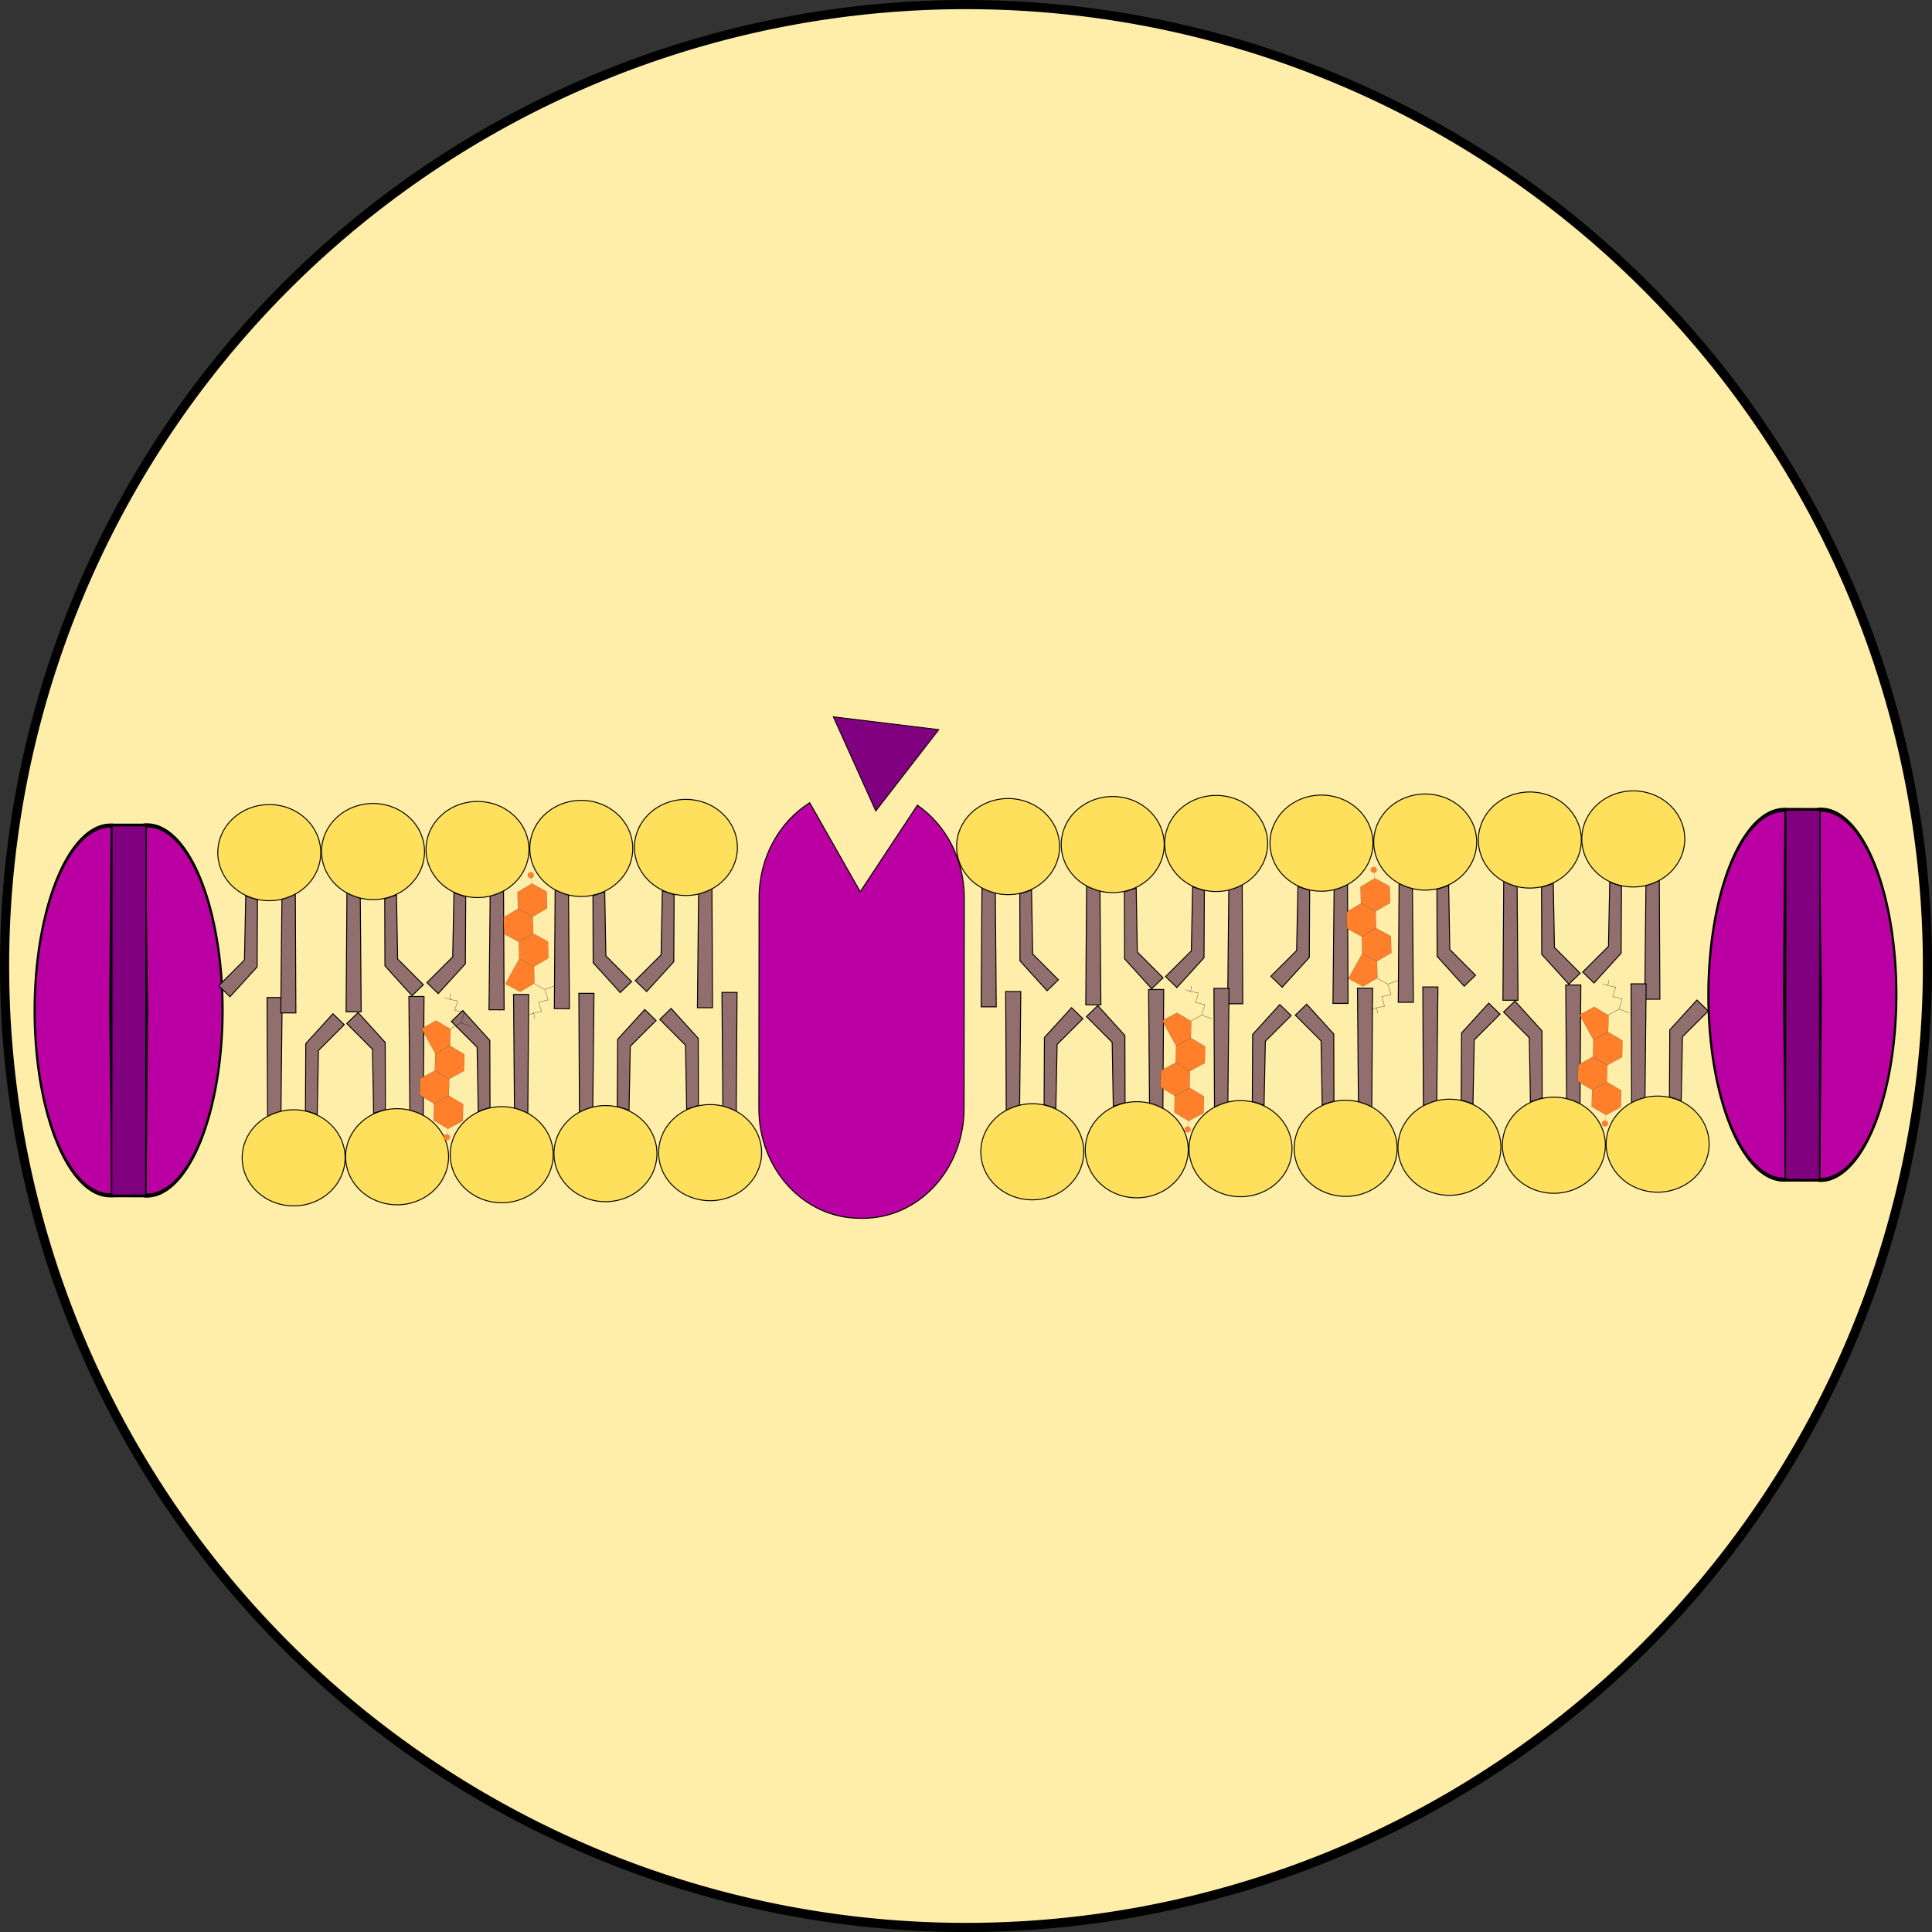<?xml version="1.0" encoding="UTF-8" standalone="no"?>
<!-- Created with Inkscape (http://www.inkscape.org/) -->

<svg
   xmlns:osb="http://www.openswatchbook.org/uri/2009/osb"
   xmlns:dc="http://purl.org/dc/elements/1.1/"
   xmlns:cc="http://creativecommons.org/ns#"
   xmlns:rdf="http://www.w3.org/1999/02/22-rdf-syntax-ns#"
   xmlns:svg="http://www.w3.org/2000/svg"
   xmlns="http://www.w3.org/2000/svg"
   xmlns:sodipodi="http://sodipodi.sourceforge.net/DTD/sodipodi-0.dtd"
   xmlns:inkscape="http://www.inkscape.org/namespaces/inkscape"
   width="210.556mm"
   height="210.556mm"
   viewBox="0 0 746.064 746.064"
   id="svg2"
   version="1.1"
   inkscape:version="0.91 r13725"
   sodipodi:docname="plasmaMembraneZoom.svg">
  <rect x="0" y="0" width="746.064" height="746.064" fill="#333333" stroke="none"/>
  <defs
     id="defs4">
    <linearGradient
       id="linearGradient5692"
       osb:paint="solid">
      <stop
         style="stop-color:#782121;stop-opacity:1;"
         offset="0"
         id="stop5694" />
    </linearGradient>
  </defs>
  <sodipodi:namedview
     id="base"
     pagecolor="#ffffff"
     bordercolor="#666666"
     borderopacity="1.0"
     inkscape:pageopacity="0.0"
     inkscape:pageshadow="2"
     inkscape:zoom="0.35"
     inkscape:cx="678.5898"
     inkscape:cy="779.95338"
     inkscape:document-units="px"
     inkscape:current-layer="layer1"
     showgrid="false"
     inkscape:window-width="1280"
     inkscape:window-height="691"
     inkscape:window-x="23"
     inkscape:window-y="0"
     inkscape:window-maximized="0"
     fit-margin-top="0"
     fit-margin-left="0"
     fit-margin-right="0"
     fit-margin-bottom="0" />
  <g
     inkscape:label="Layer 1"
     inkscape:groupmode="layer"
     id="layer1"
     transform="translate(-0.087,-307.409)">
    <circle
       style="fill:#ffdd55;fill-opacity:1;fill-rule:evenodd;stroke:#000000;stroke-opacity:1"
       id="path3344"
       cx="196.475"
       cy="200.299"
       r="0" />
    <g
       id="g3500"
       transform="matrix(1.767,0,0,1.767,-164.144,-149.167)">
      <path
         id="path3662"
         d="M 514.168,469.504 A 210.112,210.112 0 0 1 304.056,679.616 210.112,210.112 0 0 1 93.944,469.504 210.112,210.112 0 0 1 304.056,259.392 210.112,210.112 0 0 1 514.168,469.504 Z"
         style="fill:#ffeeaa;stroke:#000000;stroke-width:2;stroke-miterlimit:4;stroke-dasharray:none"
         inkscape:connector-curvature="0" />
      <g
         transform="matrix(-0.21,-2.2405712e-4,-2.2405712e-4,0.21,422.732,398.7)"
         id="g3339">
        <path
           style="fill:#916f6f;fill-rule:evenodd;stroke:#000000;stroke-width:1px;stroke-linecap:butt;stroke-linejoin:miter;stroke-opacity:1"
           d="m 167.857,252.362 -0.714,123.929 15.714,0 -1.071,-118.571 z"
           id="path5766"
           inkscape:connector-curvature="0" />
        <path
           style="fill:#916f6f;fill-rule:evenodd;stroke:#000000;stroke-width:1px;stroke-linecap:butt;stroke-linejoin:miter;stroke-opacity:1"
           d="M 207.232,258.612 207.5,328.434 235.714,359.505 247.5,348.076 220.714,321.291 219.464,254.684 Z"
           id="path5776"
           inkscape:connector-curvature="0"
           sodipodi:nodetypes="ccccccc" />
        <path
           inkscape:connector-curvature="0"
           id="path5424"
           d="m 248.571,209.505 a 53.571,50 0 0 1 -53.571,50 53.571,50 0 0 1 -53.571,-50 53.571,50 0 0 1 53.571,-50 53.571,50 0 0 1 53.571,50 z"
           style="fill:#ffdd50;fill-opacity:0.854;fill-rule:evenodd;stroke:#000000;stroke-opacity:1" />
      </g>
      <g
         transform="matrix(0.21,2.2405712e-4,-2.2405712e-4,0.21,363.508,398.374)"
         id="g3339-8">
        <path
           style="fill:#916f6f;fill-rule:evenodd;stroke:#000000;stroke-width:1px;stroke-linecap:butt;stroke-linejoin:miter;stroke-opacity:1"
           d="m 167.857,252.362 -0.714,123.929 15.714,0 -1.071,-118.571 z"
           id="path5766-3"
           inkscape:connector-curvature="0" />
        <path
           style="fill:#916f6f;fill-rule:evenodd;stroke:#000000;stroke-width:1px;stroke-linecap:butt;stroke-linejoin:miter;stroke-opacity:1"
           d="M 207.232,258.612 207.5,328.434 235.714,359.505 247.5,348.076 220.714,321.291 219.464,254.684 Z"
           id="path5776-3"
           inkscape:connector-curvature="0"
           sodipodi:nodetypes="ccccccc" />
        <path
           inkscape:connector-curvature="0"
           id="path5424-7"
           d="m 248.571,209.505 a 53.571,50 0 0 1 -53.571,50 53.571,50 0 0 1 -53.571,-50 53.571,50 0 0 1 53.571,-50 53.571,50 0 0 1 53.571,50 z"
           style="fill:#ffdd50;fill-opacity:0.854;fill-rule:evenodd;stroke:#000000;stroke-opacity:1" />
      </g>
      <g
         transform="matrix(0.21,2.2405712e-4,-2.2405712e-4,0.21,386.374,397.93)"
         id="g3339-7">
        <path
           style="fill:#916f6f;fill-rule:evenodd;stroke:#000000;stroke-width:1px;stroke-linecap:butt;stroke-linejoin:miter;stroke-opacity:1"
           d="m 167.857,252.362 -0.714,123.929 15.714,0 -1.071,-118.571 z"
           id="path5766-2"
           inkscape:connector-curvature="0" />
        <path
           style="fill:#916f6f;fill-rule:evenodd;stroke:#000000;stroke-width:1px;stroke-linecap:butt;stroke-linejoin:miter;stroke-opacity:1"
           d="M 207.232,258.612 207.5,328.434 235.714,359.505 247.5,348.076 220.714,321.291 219.464,254.684 Z"
           id="path5776-6"
           inkscape:connector-curvature="0"
           sodipodi:nodetypes="ccccccc" />
        <path
           inkscape:connector-curvature="0"
           id="path5424-5"
           d="m 248.571,209.505 a 53.571,50 0 0 1 -53.571,50 53.571,50 0 0 1 -53.571,-50 53.571,50 0 0 1 53.571,-50 53.571,50 0 0 1 53.571,50 z"
           style="fill:#ffdd50;fill-opacity:0.854;fill-rule:evenodd;stroke:#000000;stroke-opacity:1" />
      </g>
      <g
         transform="matrix(-0.21,-2.2405712e-4,-2.2405712e-4,0.21,490.879,397.779)"
         id="g3339-8-3">
        <path
           style="fill:#916f6f;fill-rule:evenodd;stroke:#000000;stroke-width:1px;stroke-linecap:butt;stroke-linejoin:miter;stroke-opacity:1"
           d="m 167.857,252.362 -0.714,123.929 15.714,0 -1.071,-118.571 z"
           id="path5766-3-7"
           inkscape:connector-curvature="0" />
        <path
           style="fill:#916f6f;fill-rule:evenodd;stroke:#000000;stroke-width:1px;stroke-linecap:butt;stroke-linejoin:miter;stroke-opacity:1"
           d="M 207.232,258.612 207.5,328.434 235.714,359.505 247.5,348.076 220.714,321.291 219.464,254.684 Z"
           id="path5776-3-8"
           inkscape:connector-curvature="0"
           sodipodi:nodetypes="ccccccc" />
        <path
           inkscape:connector-curvature="0"
           id="path5424-7-8"
           d="m 248.571,209.505 a 53.571,50 0 0 1 -53.571,50 53.571,50 0 0 1 -53.571,-50 53.571,50 0 0 1 53.571,-50 53.571,50 0 0 1 53.571,50 z"
           style="fill:#ffdd50;fill-opacity:0.854;fill-rule:evenodd;stroke:#000000;stroke-opacity:1" />
      </g>
      <g
         transform="matrix(0.21,2.2405712e-4,2.2405712e-4,-0.21,414.209,552.383)"
         id="g3339-5">
        <path
           style="fill:#916f6f;fill-rule:evenodd;stroke:#000000;stroke-width:1px;stroke-linecap:butt;stroke-linejoin:miter;stroke-opacity:1"
           d="m 167.857,252.362 -0.714,123.929 15.714,0 -1.071,-118.571 z"
           id="path5766-4"
           inkscape:connector-curvature="0" />
        <path
           style="fill:#916f6f;fill-rule:evenodd;stroke:#000000;stroke-width:1px;stroke-linecap:butt;stroke-linejoin:miter;stroke-opacity:1"
           d="M 207.232,258.612 207.5,328.434 235.714,359.505 247.5,348.076 220.714,321.291 219.464,254.684 Z"
           id="path5776-7"
           inkscape:connector-curvature="0"
           sodipodi:nodetypes="ccccccc" />
        <path
           inkscape:connector-curvature="0"
           id="path5424-0"
           d="m 248.571,209.505 a 53.571,50 0 0 1 -53.571,50 53.571,50 0 0 1 -53.571,-50 53.571,50 0 0 1 53.571,-50 53.571,50 0 0 1 53.571,50 z"
           style="fill:#ffdd50;fill-opacity:0.854;fill-rule:evenodd;stroke:#000000;stroke-opacity:1" />
      </g>
      <g
         transform="matrix(-0.21,-2.2405712e-4,2.2405712e-4,-0.21,473.434,552.709)"
         id="g3339-8-9">
        <path
           style="fill:#916f6f;fill-rule:evenodd;stroke:#000000;stroke-width:1px;stroke-linecap:butt;stroke-linejoin:miter;stroke-opacity:1"
           d="m 167.857,252.362 -0.714,123.929 15.714,0 -1.071,-118.571 z"
           id="path5766-3-4"
           inkscape:connector-curvature="0" />
        <path
           style="fill:#916f6f;fill-rule:evenodd;stroke:#000000;stroke-width:1px;stroke-linecap:butt;stroke-linejoin:miter;stroke-opacity:1"
           d="M 207.232,258.612 207.5,328.434 235.714,359.505 247.5,348.076 220.714,321.291 219.464,254.684 Z"
           id="path5776-3-6"
           inkscape:connector-curvature="0"
           sodipodi:nodetypes="ccccccc" />
        <path
           inkscape:connector-curvature="0"
           id="path5424-7-1"
           d="m 248.571,209.505 a 53.571,50 0 0 1 -53.571,50 53.571,50 0 0 1 -53.571,-50 53.571,50 0 0 1 53.571,-50 53.571,50 0 0 1 53.571,50 z"
           style="fill:#ffdd50;fill-opacity:0.854;fill-rule:evenodd;stroke:#000000;stroke-opacity:1" />
      </g>
      <g
         transform="matrix(0.21,2.2405712e-4,2.2405712e-4,-0.21,368.703,553.065)"
         id="g3339-7-1">
        <path
           style="fill:#916f6f;fill-rule:evenodd;stroke:#000000;stroke-width:1px;stroke-linecap:butt;stroke-linejoin:miter;stroke-opacity:1"
           d="m 167.857,252.362 -0.714,123.929 15.714,0 -1.071,-118.571 z"
           id="path5766-2-9"
           inkscape:connector-curvature="0" />
        <path
           style="fill:#916f6f;fill-rule:evenodd;stroke:#000000;stroke-width:1px;stroke-linecap:butt;stroke-linejoin:miter;stroke-opacity:1"
           d="M 207.232,258.612 207.5,328.434 235.714,359.505 247.5,348.076 220.714,321.291 219.464,254.684 Z"
           id="path5776-6-3"
           inkscape:connector-curvature="0"
           sodipodi:nodetypes="ccccccc" />
        <path
           inkscape:connector-curvature="0"
           id="path5424-5-9"
           d="m 248.571,209.505 a 53.571,50 0 0 1 -53.571,50 53.571,50 0 0 1 -53.571,-50 53.571,50 0 0 1 53.571,-50 53.571,50 0 0 1 53.571,50 z"
           style="fill:#ffdd50;fill-opacity:0.854;fill-rule:evenodd;stroke:#000000;stroke-opacity:1" />
      </g>
      <g
         transform="matrix(-0.21,-2.2405712e-4,2.2405712e-4,-0.21,427.927,553.391)"
         id="g3339-8-3-4">
        <path
           style="fill:#916f6f;fill-rule:evenodd;stroke:#000000;stroke-width:1px;stroke-linecap:butt;stroke-linejoin:miter;stroke-opacity:1"
           d="m 167.857,252.362 -0.714,123.929 15.714,0 -1.071,-118.571 z"
           id="path5766-3-7-5"
           inkscape:connector-curvature="0" />
        <path
           style="fill:#916f6f;fill-rule:evenodd;stroke:#000000;stroke-width:1px;stroke-linecap:butt;stroke-linejoin:miter;stroke-opacity:1"
           d="M 207.232,258.612 207.5,328.434 235.714,359.505 247.5,348.076 220.714,321.291 219.464,254.684 Z"
           id="path5776-3-8-7"
           inkscape:connector-curvature="0"
           sodipodi:nodetypes="ccccccc" />
        <path
           inkscape:connector-curvature="0"
           id="path5424-7-8-0"
           d="m 248.571,209.505 a 53.571,50 0 0 1 -53.571,50 53.571,50 0 0 1 -53.571,-50 53.571,50 0 0 1 53.571,-50 53.571,50 0 0 1 53.571,50 z"
           style="fill:#ffdd50;fill-opacity:0.854;fill-rule:evenodd;stroke:#000000;stroke-opacity:1" />
      </g>
      <g
         transform="matrix(0.323,3.4484688e-4,-6.4259199e-4,0.602,364.447,145.611)"
         inkscape:label="Layer 1"
         id="layer1-7">
        <path
           inkscape:connector-curvature="0"
           id="path5832"
           d="m -481.097,390.714 a 67.19,51.134 0 0 1 -32.593,45.575 67.19,51.134 0 0 1 -68.177,0.422 67.19,51.134 0 0 1 -33.561,-45.165 l 67.18,0.892 z"
           style="fill:#ba00a2;fill-opacity:1;fill-rule:evenodd;stroke:#000000;stroke-width:1.499;stroke-opacity:1"
           transform="matrix(0,-1,1,0,0,0)" />
        <path
           inkscape:connector-curvature="0"
           id="path5832-6"
           d="m 615.318,-369.293 a 67.101,51.135 0 0 1 -32.549,45.575 67.101,51.135 0 0 1 -68.087,0.422 67.101,51.135 0 0 1 -33.517,-45.166 l 67.091,0.892 z"
           style="fill:#ba00a2;fill-opacity:1;fill-rule:evenodd;stroke:#000000;stroke-width:1.498;stroke-opacity:1"
           transform="matrix(0,1,-1,0,0,0)" />
        <path
           inkscape:connector-curvature="0"
           id="rect5849"
           d="m 368.571,480.934 23.214,0 0,134.643 -23.214,0 z"
           style="fill:#800080;fill-opacity:1;fill-rule:evenodd;stroke:#000000;stroke-width:1;stroke-opacity:1" />
      </g>
      <g
         transform="matrix(-0.026,0.047,-0.048,-0.026,431.656,465.94)"
         inkscape:label="Layer 1"
         id="layer1-2-4">
        <g
           id="g3376-20"
           transform="matrix(0.652,0,0,0.652,54.971,290.894)">
          <path
             inkscape:connector-curvature="0"
             id="path3336-8"
             d="m 222.8,706.515 -89.405,51.532 -89.331,-51.661 0.074,-103.193 89.405,-51.532 89.331,51.661 z"
             style="fill:#ff7f2a;fill-rule:evenodd;stroke:#000000;stroke-width:0.753px;stroke-linecap:butt;stroke-linejoin:miter;stroke-opacity:1" />
          <path
             inkscape:connector-curvature="0"
             id="path3336-0-9"
             d="m 402.538,706.515 -89.405,51.532 -89.331,-51.661 0.074,-103.193 89.405,-51.532 89.331,51.661 z"
             style="fill:#ff7f2a;fill-rule:evenodd;stroke:#000000;stroke-width:0.753px;stroke-linecap:butt;stroke-linejoin:miter;stroke-opacity:1" />
          <path
             inkscape:connector-curvature="0"
             id="path3336-09-41"
             d="m 492.945,551.532 -89.405,51.532 -89.331,-51.661 0.074,-103.193 89.405,-51.532 89.331,51.661 z"
             style="fill:#ff7f2a;fill-rule:evenodd;stroke:#000000;stroke-width:0.753px;stroke-linecap:butt;stroke-linejoin:miter;stroke-opacity:1" />
          <path
             inkscape:connector-curvature="0"
             id="path3336-2-5"
             d="m 583.427,396.677 -89.405,51.532 -0.075,102.245 178.737,0 0,1.077 0.075,-103.194 -89.332,-51.66 z"
             style="fill:#ff7f2a;fill-rule:evenodd;stroke:#000000;stroke-width:0.753px;stroke-linecap:butt;stroke-linejoin:miter;stroke-opacity:1" />
          <path
             inkscape:connector-curvature="0"
             id="path3372-4"
             d="M 9.917,729.627 44.368,706.526"
             style="fill:none;fill-rule:evenodd;stroke:#000000;stroke-width:0.706px;stroke-linecap:butt;stroke-linejoin:miter;stroke-opacity:1" />
          <path
             inkscape:connector-curvature="0"
             id="path3374-8"
             d="M 20,737.362 A 19.286,19.286 0 0 1 0.714,756.648 19.286,19.286 0 0 1 -18.571,737.362 19.286,19.286 0 0 1 0.714,718.077 19.286,19.286 0 0 1 20,737.362 Z"
             style="fill:#ff7f2a" />
        </g>
        <path
           style="fill:none;fill-rule:evenodd;stroke:#000000;stroke-width:1px;stroke-linecap:butt;stroke-linejoin:miter;stroke-opacity:1"
           d="m 437.143,549.505 0,-48.571 31.429,-31.429 25.714,28.571 28.571,-28.571 18.571,22.857 L 560,509.505"
           id="path3384-1"
           inkscape:connector-curvature="0" />
        <path
           style="fill:none;fill-rule:evenodd;stroke:#000000;stroke-width:1px;stroke-linecap:butt;stroke-linejoin:miter;stroke-opacity:1"
           d="m 542.857,493.791 18.571,-12.857"
           id="path3386-7"
           inkscape:connector-curvature="0" />
        <path
           style="fill:none;fill-rule:evenodd;stroke:#000000;stroke-width:1px;stroke-linecap:butt;stroke-linejoin:miter;stroke-opacity:1"
           d="M 435.714,499.505 404.286,472.362"
           id="path3388-1"
           inkscape:connector-curvature="0" />
      </g>
      <g
         transform="matrix(-0.026,-0.047,-0.048,0.026,482.174,486.47)"
         inkscape:label="Layer 1"
         id="layer1-2-5">
        <g
           id="g3376-4"
           transform="matrix(0.652,0,0,0.652,54.971,290.894)">
          <path
             inkscape:connector-curvature="0"
             id="path3336-88"
             d="m 222.8,706.515 -89.405,51.532 -89.331,-51.661 0.074,-103.193 89.405,-51.532 89.331,51.661 z"
             style="fill:#ff7f2a;fill-rule:evenodd;stroke:#000000;stroke-width:0.753px;stroke-linecap:butt;stroke-linejoin:miter;stroke-opacity:1" />
          <path
             inkscape:connector-curvature="0"
             id="path3336-0-5"
             d="m 402.538,706.515 -89.405,51.532 -89.331,-51.661 0.074,-103.193 89.405,-51.532 89.331,51.661 z"
             style="fill:#ff7f2a;fill-rule:evenodd;stroke:#000000;stroke-width:0.753px;stroke-linecap:butt;stroke-linejoin:miter;stroke-opacity:1" />
          <path
             inkscape:connector-curvature="0"
             id="path3336-09-7"
             d="m 492.945,551.532 -89.405,51.532 -89.331,-51.661 0.074,-103.193 89.405,-51.532 89.331,51.661 z"
             style="fill:#ff7f2a;fill-rule:evenodd;stroke:#000000;stroke-width:0.753px;stroke-linecap:butt;stroke-linejoin:miter;stroke-opacity:1" />
          <path
             inkscape:connector-curvature="0"
             id="path3336-2-9"
             d="m 583.427,396.677 -89.405,51.532 -0.075,102.245 178.737,0 0,1.077 0.075,-103.194 -89.332,-51.66 z"
             style="fill:#ff7f2a;fill-rule:evenodd;stroke:#000000;stroke-width:0.753px;stroke-linecap:butt;stroke-linejoin:miter;stroke-opacity:1" />
          <path
             inkscape:connector-curvature="0"
             id="path3372-58"
             d="M 9.917,729.627 44.368,706.526"
             style="fill:none;fill-rule:evenodd;stroke:#000000;stroke-width:0.706px;stroke-linecap:butt;stroke-linejoin:miter;stroke-opacity:1" />
          <path
             inkscape:connector-curvature="0"
             id="path3374-7"
             d="M 20,737.362 A 19.286,19.286 0 0 1 0.714,756.648 19.286,19.286 0 0 1 -18.571,737.362 19.286,19.286 0 0 1 0.714,718.077 19.286,19.286 0 0 1 20,737.362 Z"
             style="fill:#ff7f2a" />
        </g>
        <path
           style="fill:none;fill-rule:evenodd;stroke:#000000;stroke-width:1px;stroke-linecap:butt;stroke-linejoin:miter;stroke-opacity:1"
           d="m 437.143,549.505 0,-48.571 31.429,-31.429 25.714,28.571 28.571,-28.571 18.571,22.857 L 560,509.505"
           id="path3384-0"
           inkscape:connector-curvature="0" />
        <path
           style="fill:none;fill-rule:evenodd;stroke:#000000;stroke-width:1px;stroke-linecap:butt;stroke-linejoin:miter;stroke-opacity:1"
           d="m 542.857,493.791 18.571,-12.857"
           id="path3386-46"
           inkscape:connector-curvature="0" />
        <path
           style="fill:none;fill-rule:evenodd;stroke:#000000;stroke-width:1px;stroke-linecap:butt;stroke-linejoin:miter;stroke-opacity:1"
           d="M 435.714,499.505 404.286,472.362"
           id="path3388-0"
           inkscape:connector-curvature="0" />
      </g>
      <g
         transform="matrix(0.323,3.4484688e-4,-6.4259199e-4,0.602,-1.339,149.039)"
         inkscape:label="Layer 1"
         id="layer1-7-8">
        <path
           inkscape:connector-curvature="0"
           id="path5832-0"
           d="m -481.097,390.714 a 67.19,51.134 0 0 1 -32.593,45.575 67.19,51.134 0 0 1 -68.177,0.422 67.19,51.134 0 0 1 -33.561,-45.165 l 67.18,0.892 z"
           style="fill:#ba00a2;fill-opacity:1;fill-rule:evenodd;stroke:#000000;stroke-width:1.499;stroke-opacity:1"
           transform="matrix(0,-1,1,0,0,0)" />
        <path
           inkscape:connector-curvature="0"
           id="path5832-6-6"
           d="m 615.318,-369.293 a 67.101,51.135 0 0 1 -32.549,45.575 67.101,51.135 0 0 1 -68.087,0.422 67.101,51.135 0 0 1 -33.517,-45.166 l 67.091,0.892 z"
           style="fill:#ba00a2;fill-opacity:1;fill-rule:evenodd;stroke:#000000;stroke-width:1.498;stroke-opacity:1"
           transform="matrix(0,1,-1,0,0,0)" />
        <path
           inkscape:connector-curvature="0"
           id="rect5849-8"
           d="m 368.571,480.934 23.214,0 0,134.643 -23.214,0 z"
           style="fill:#800080;fill-opacity:1;fill-rule:evenodd;stroke:#000000;stroke-width:1;stroke-opacity:1" />
      </g>
      <g
         transform="matrix(0.21,2.2405712e-4,2.2405712e-4,-0.21,184.266,554.457)"
         id="g3339-9-1">
        <path
           style="fill:#916f6f;fill-rule:evenodd;stroke:#000000;stroke-width:1px;stroke-linecap:butt;stroke-linejoin:miter;stroke-opacity:1"
           d="m 167.857,252.362 -0.714,123.929 15.714,0 -1.071,-118.571 z"
           id="path5766-33-8"
           inkscape:connector-curvature="0" />
        <path
           style="fill:#916f6f;fill-rule:evenodd;stroke:#000000;stroke-width:1px;stroke-linecap:butt;stroke-linejoin:miter;stroke-opacity:1"
           d="M 207.232,258.612 207.5,328.434 235.714,359.505 247.5,348.076 220.714,321.291 219.464,254.684 Z"
           id="path5776-0-3"
           inkscape:connector-curvature="0"
           sodipodi:nodetypes="ccccccc" />
        <path
           inkscape:connector-curvature="0"
           id="path5424-6-7"
           d="m 248.571,209.505 a 53.571,50 0 0 1 -53.571,50 53.571,50 0 0 1 -53.571,-50 53.571,50 0 0 1 53.571,-50 53.571,50 0 0 1 53.571,50 z"
           style="fill:#ffdd50;fill-opacity:0.854;fill-rule:evenodd;stroke:#000000;stroke-opacity:1" />
      </g>
      <g
         transform="matrix(-0.21,-2.2405712e-4,2.2405712e-4,-0.21,243.491,554.782)"
         id="g3339-8-8-3">
        <path
           style="fill:#916f6f;fill-rule:evenodd;stroke:#000000;stroke-width:1px;stroke-linecap:butt;stroke-linejoin:miter;stroke-opacity:1"
           d="m 167.857,252.362 -0.714,123.929 15.714,0 -1.071,-118.571 z"
           id="path5766-3-0-7"
           inkscape:connector-curvature="0" />
        <path
           style="fill:#916f6f;fill-rule:evenodd;stroke:#000000;stroke-width:1px;stroke-linecap:butt;stroke-linejoin:miter;stroke-opacity:1"
           d="M 207.232,258.612 207.5,328.434 235.714,359.505 247.5,348.076 220.714,321.291 219.464,254.684 Z"
           id="path5776-3-2-4"
           inkscape:connector-curvature="0"
           sodipodi:nodetypes="ccccccc" />
        <path
           inkscape:connector-curvature="0"
           id="path5424-7-81-6"
           d="m 248.571,209.505 a 53.571,50 0 0 1 -53.571,50 53.571,50 0 0 1 -53.571,-50 53.571,50 0 0 1 53.571,-50 53.571,50 0 0 1 53.571,50 z"
           style="fill:#ffdd50;fill-opacity:0.854;fill-rule:evenodd;stroke:#000000;stroke-opacity:1" />
      </g>
      <g
         transform="matrix(-0.21,-2.2405712e-4,2.2405712e-4,-0.21,220.625,555.226)"
         id="g3339-7-4-2">
        <path
           style="fill:#916f6f;fill-rule:evenodd;stroke:#000000;stroke-width:1px;stroke-linecap:butt;stroke-linejoin:miter;stroke-opacity:1"
           d="m 167.857,252.362 -0.714,123.929 15.714,0 -1.071,-118.571 z"
           id="path5766-2-2-1"
           inkscape:connector-curvature="0" />
        <path
           style="fill:#916f6f;fill-rule:evenodd;stroke:#000000;stroke-width:1px;stroke-linecap:butt;stroke-linejoin:miter;stroke-opacity:1"
           d="M 207.232,258.612 207.5,328.434 235.714,359.505 247.5,348.076 220.714,321.291 219.464,254.684 Z"
           id="path5776-6-5-9"
           inkscape:connector-curvature="0"
           sodipodi:nodetypes="ccccccc" />
        <path
           inkscape:connector-curvature="0"
           id="path5424-5-5-9"
           d="m 248.571,209.505 a 53.571,50 0 0 1 -53.571,50 53.571,50 0 0 1 -53.571,-50 53.571,50 0 0 1 53.571,-50 53.571,50 0 0 1 53.571,50 z"
           style="fill:#ffdd50;fill-opacity:0.854;fill-rule:evenodd;stroke:#000000;stroke-opacity:1" />
      </g>
      <g
         transform="matrix(0.21,2.2405712e-4,2.2405712e-4,-0.21,116.119,555.377)"
         id="g3339-8-3-7-9">
        <path
           style="fill:#916f6f;fill-rule:evenodd;stroke:#000000;stroke-width:1px;stroke-linecap:butt;stroke-linejoin:miter;stroke-opacity:1"
           d="m 167.857,252.362 -0.714,123.929 15.714,0 -1.071,-118.571 z"
           id="path5766-3-7-1-0"
           inkscape:connector-curvature="0" />
        <path
           style="fill:#916f6f;fill-rule:evenodd;stroke:#000000;stroke-width:1px;stroke-linecap:butt;stroke-linejoin:miter;stroke-opacity:1"
           d="M 207.232,258.612 207.5,328.434 235.714,359.505 247.5,348.076 220.714,321.291 219.464,254.684 Z"
           id="path5776-3-8-2-4"
           inkscape:connector-curvature="0"
           sodipodi:nodetypes="ccccccc" />
        <path
           inkscape:connector-curvature="0"
           id="path5424-7-8-8-4"
           d="m 248.571,209.505 a 53.571,50 0 0 1 -53.571,50 53.571,50 0 0 1 -53.571,-50 53.571,50 0 0 1 53.571,-50 53.571,50 0 0 1 53.571,50 z"
           style="fill:#ffdd50;fill-opacity:0.854;fill-rule:evenodd;stroke:#000000;stroke-opacity:1" />
      </g>
      <g
         transform="matrix(-0.21,-2.2405712e-4,-2.2405712e-4,0.21,192.789,400.773)"
         id="g3339-5-0-8">
        <path
           style="fill:#916f6f;fill-rule:evenodd;stroke:#000000;stroke-width:1px;stroke-linecap:butt;stroke-linejoin:miter;stroke-opacity:1"
           d="m 167.857,252.362 -0.714,123.929 15.714,0 -1.071,-118.571 z"
           id="path5766-4-4-7"
           inkscape:connector-curvature="0" />
        <path
           style="fill:#916f6f;fill-rule:evenodd;stroke:#000000;stroke-width:1px;stroke-linecap:butt;stroke-linejoin:miter;stroke-opacity:1"
           d="M 207.232,258.612 207.5,328.434 235.714,359.505 247.5,348.076 220.714,321.291 219.464,254.684 Z"
           id="path5776-7-7-6"
           inkscape:connector-curvature="0"
           sodipodi:nodetypes="ccccccc" />
        <path
           inkscape:connector-curvature="0"
           id="path5424-0-8-5"
           d="m 248.571,209.505 a 53.571,50 0 0 1 -53.571,50 53.571,50 0 0 1 -53.571,-50 53.571,50 0 0 1 53.571,-50 53.571,50 0 0 1 53.571,50 z"
           style="fill:#ffdd50;fill-opacity:0.854;fill-rule:evenodd;stroke:#000000;stroke-opacity:1" />
      </g>
      <g
         transform="matrix(0.21,2.2405712e-4,-2.2405712e-4,0.21,133.565,400.448)"
         id="g3339-8-9-2-3">
        <path
           style="fill:#916f6f;fill-rule:evenodd;stroke:#000000;stroke-width:1px;stroke-linecap:butt;stroke-linejoin:miter;stroke-opacity:1"
           d="m 167.857,252.362 -0.714,123.929 15.714,0 -1.071,-118.571 z"
           id="path5766-3-4-1-2"
           inkscape:connector-curvature="0" />
        <path
           style="fill:#916f6f;fill-rule:evenodd;stroke:#000000;stroke-width:1px;stroke-linecap:butt;stroke-linejoin:miter;stroke-opacity:1"
           d="M 207.232,258.612 207.5,328.434 235.714,359.505 247.5,348.076 220.714,321.291 219.464,254.684 Z"
           id="path5776-3-6-6-0"
           inkscape:connector-curvature="0"
           sodipodi:nodetypes="ccccccc" />
        <path
           inkscape:connector-curvature="0"
           id="path5424-7-1-4-4"
           d="m 248.571,209.505 a 53.571,50 0 0 1 -53.571,50 53.571,50 0 0 1 -53.571,-50 53.571,50 0 0 1 53.571,-50 53.571,50 0 0 1 53.571,50 z"
           style="fill:#ffdd50;fill-opacity:0.854;fill-rule:evenodd;stroke:#000000;stroke-opacity:1" />
      </g>
      <g
         transform="matrix(-0.21,-2.2405712e-4,-2.2405712e-4,0.21,238.296,400.091)"
         id="g3339-7-1-1-1">
        <path
           style="fill:#916f6f;fill-rule:evenodd;stroke:#000000;stroke-width:1px;stroke-linecap:butt;stroke-linejoin:miter;stroke-opacity:1"
           d="m 167.857,252.362 -0.714,123.929 15.714,0 -1.071,-118.571 z"
           id="path5766-2-9-7-3"
           inkscape:connector-curvature="0" />
        <path
           style="fill:#916f6f;fill-rule:evenodd;stroke:#000000;stroke-width:1px;stroke-linecap:butt;stroke-linejoin:miter;stroke-opacity:1"
           d="M 207.232,258.612 207.5,328.434 235.714,359.505 247.5,348.076 220.714,321.291 219.464,254.684 Z"
           id="path5776-6-3-6-8"
           inkscape:connector-curvature="0"
           sodipodi:nodetypes="ccccccc" />
        <path
           inkscape:connector-curvature="0"
           id="path5424-5-9-6-7"
           d="m 248.571,209.505 a 53.571,50 0 0 1 -53.571,50 53.571,50 0 0 1 -53.571,-50 53.571,50 0 0 1 53.571,-50 53.571,50 0 0 1 53.571,50 z"
           style="fill:#ffdd50;fill-opacity:0.854;fill-rule:evenodd;stroke:#000000;stroke-opacity:1" />
      </g>
      <g
         transform="matrix(0.21,2.2405712e-4,-2.2405712e-4,0.21,179.071,399.765)"
         id="g3339-8-3-4-6-8">
        <path
           style="fill:#916f6f;fill-rule:evenodd;stroke:#000000;stroke-width:1px;stroke-linecap:butt;stroke-linejoin:miter;stroke-opacity:1"
           d="m 167.857,252.362 -0.714,123.929 15.714,0 -1.071,-118.571 z"
           id="path5766-3-7-5-5-9"
           inkscape:connector-curvature="0" />
        <path
           style="fill:#916f6f;fill-rule:evenodd;stroke:#000000;stroke-width:1px;stroke-linecap:butt;stroke-linejoin:miter;stroke-opacity:1"
           d="M 207.232,258.612 207.5,328.434 235.714,359.505 247.5,348.076 220.714,321.291 219.464,254.684 Z"
           id="path5776-3-8-7-2-0"
           inkscape:connector-curvature="0"
           sodipodi:nodetypes="ccccccc" />
        <path
           inkscape:connector-curvature="0"
           id="path5424-7-8-0-5-9"
           d="m 248.571,209.505 a 53.571,50 0 0 1 -53.571,50 53.571,50 0 0 1 -53.571,-50 53.571,50 0 0 1 53.571,-50 53.571,50 0 0 1 53.571,50 z"
           style="fill:#ffdd50;fill-opacity:0.854;fill-rule:evenodd;stroke:#000000;stroke-opacity:1" />
      </g>
      <g
         transform="matrix(0.221,2.3541945e-4,-2.558469e-4,0.24,244.989,413.242)"
         inkscape:label="Layer 1"
         id="layer1-9-1">
        <path
           inkscape:connector-curvature="0"
           style="fill:#ba00a2;fill-opacity:1;fill-rule:evenodd;stroke:#000000;stroke-width:1px;stroke-linecap:butt;stroke-linejoin:miter;stroke-opacity:1"
           d="M 112.811,85.689 C 82.904,102.938 62.857,135.221 62.857,172.361 l 0,191.602 c 0,55.4 44.6,100 100,100 l 2.904,0 c 55.4,0 100,-44.6 100,-100 l 0,-191.602 c 0,-35.672 -18.495,-66.862 -46.455,-84.555 L 162.857,166.648 112.811,85.689 Z"
           id="rect3334-4" />
      </g>
      <g
         transform="matrix(-0.21,-2.2405712e-4,-2.2405712e-4,0.21,283.841,399.639)"
         id="g3339-1-1">
        <path
           style="fill:#916f6f;fill-rule:evenodd;stroke:#000000;stroke-width:1px;stroke-linecap:butt;stroke-linejoin:miter;stroke-opacity:1"
           d="m 167.857,252.362 -0.714,123.929 15.714,0 -1.071,-118.571 z"
           id="path5766-5-6"
           inkscape:connector-curvature="0" />
        <path
           style="fill:#916f6f;fill-rule:evenodd;stroke:#000000;stroke-width:1px;stroke-linecap:butt;stroke-linejoin:miter;stroke-opacity:1"
           d="M 207.232,258.612 207.5,328.434 235.714,359.505 247.5,348.076 220.714,321.291 219.464,254.684 Z"
           id="path5776-05-2"
           inkscape:connector-curvature="0"
           sodipodi:nodetypes="ccccccc" />
        <path
           inkscape:connector-curvature="0"
           id="path5424-63-7"
           d="m 248.571,209.505 a 53.571,50 0 0 1 -53.571,50 53.571,50 0 0 1 -53.571,-50 53.571,50 0 0 1 53.571,-50 53.571,50 0 0 1 53.571,50 z"
           style="fill:#ffdd50;fill-opacity:0.854;fill-rule:evenodd;stroke:#000000;stroke-opacity:1" />
      </g>
      <g
         transform="matrix(0.21,2.2405712e-4,-2.2405712e-4,0.21,272.349,399.364)"
         id="g3339-8-1-2">
        <path
           style="fill:#916f6f;fill-rule:evenodd;stroke:#000000;stroke-width:1px;stroke-linecap:butt;stroke-linejoin:miter;stroke-opacity:1"
           d="m 167.857,252.362 -0.714,123.929 15.714,0 -1.071,-118.571 z"
           id="path5766-3-6-5"
           inkscape:connector-curvature="0" />
        <path
           style="fill:#916f6f;fill-rule:evenodd;stroke:#000000;stroke-width:1px;stroke-linecap:butt;stroke-linejoin:miter;stroke-opacity:1"
           d="M 207.232,258.612 207.5,328.434 235.714,359.505 247.5,348.076 220.714,321.291 219.464,254.684 Z"
           id="path5776-3-63-7"
           inkscape:connector-curvature="0"
           sodipodi:nodetypes="ccccccc" />
        <path
           inkscape:connector-curvature="0"
           id="path5424-7-11-2"
           d="m 248.571,209.505 a 53.571,50 0 0 1 -53.571,50 53.571,50 0 0 1 -53.571,-50 53.571,50 0 0 1 53.571,-50 53.571,50 0 0 1 53.571,50 z"
           style="fill:#ffdd50;fill-opacity:0.854;fill-rule:evenodd;stroke:#000000;stroke-opacity:1" />
      </g>
      <g
         transform="matrix(0.21,2.2405712e-4,-2.2405712e-4,0.21,295.215,398.92)"
         id="g3339-7-9-7">
        <path
           style="fill:#916f6f;fill-rule:evenodd;stroke:#000000;stroke-width:1px;stroke-linecap:butt;stroke-linejoin:miter;stroke-opacity:1"
           d="m 167.857,252.362 -0.714,123.929 15.714,0 -1.071,-118.571 z"
           id="path5766-2-0-8"
           inkscape:connector-curvature="0" />
        <path
           style="fill:#916f6f;fill-rule:evenodd;stroke:#000000;stroke-width:1px;stroke-linecap:butt;stroke-linejoin:miter;stroke-opacity:1"
           d="M 207.232,258.612 207.5,328.434 235.714,359.505 247.5,348.076 220.714,321.291 219.464,254.684 Z"
           id="path5776-6-53-7"
           inkscape:connector-curvature="0"
           sodipodi:nodetypes="ccccccc" />
        <path
           inkscape:connector-curvature="0"
           id="path5424-5-90-1"
           d="m 248.571,209.505 a 53.571,50 0 0 1 -53.571,50 53.571,50 0 0 1 -53.571,-50 53.571,50 0 0 1 53.571,-50 53.571,50 0 0 1 53.571,50 z"
           style="fill:#ffdd50;fill-opacity:0.854;fill-rule:evenodd;stroke:#000000;stroke-opacity:1" />
      </g>
      <g
         transform="matrix(-0.21,-2.2405712e-4,-2.2405712e-4,0.21,399.721,398.769)"
         id="g3339-8-3-6-8">
        <path
           style="fill:#916f6f;fill-rule:evenodd;stroke:#000000;stroke-width:1px;stroke-linecap:butt;stroke-linejoin:miter;stroke-opacity:1"
           d="m 167.857,252.362 -0.714,123.929 15.714,0 -1.071,-118.571 z"
           id="path5766-3-7-7-4"
           inkscape:connector-curvature="0" />
        <path
           style="fill:#916f6f;fill-rule:evenodd;stroke:#000000;stroke-width:1px;stroke-linecap:butt;stroke-linejoin:miter;stroke-opacity:1"
           d="M 207.232,258.612 207.5,328.434 235.714,359.505 247.5,348.076 220.714,321.291 219.464,254.684 Z"
           id="path5776-3-8-6-4"
           inkscape:connector-curvature="0"
           sodipodi:nodetypes="ccccccc" />
        <path
           inkscape:connector-curvature="0"
           id="path5424-7-8-9-0"
           d="m 248.571,209.505 a 53.571,50 0 0 1 -53.571,50 53.571,50 0 0 1 -53.571,-50 53.571,50 0 0 1 53.571,-50 53.571,50 0 0 1 53.571,50 z"
           style="fill:#ffdd50;fill-opacity:0.854;fill-rule:evenodd;stroke:#000000;stroke-opacity:1" />
      </g>
      <g
         transform="matrix(0.21,2.2405712e-4,2.2405712e-4,-0.21,323.051,553.373)"
         id="g3339-5-1-3">
        <path
           style="fill:#916f6f;fill-rule:evenodd;stroke:#000000;stroke-width:1px;stroke-linecap:butt;stroke-linejoin:miter;stroke-opacity:1"
           d="m 167.857,252.362 -0.714,123.929 15.714,0 -1.071,-118.571 z"
           id="path5766-4-44-8"
           inkscape:connector-curvature="0" />
        <path
           style="fill:#916f6f;fill-rule:evenodd;stroke:#000000;stroke-width:1px;stroke-linecap:butt;stroke-linejoin:miter;stroke-opacity:1"
           d="M 207.232,258.612 207.5,328.434 235.714,359.505 247.5,348.076 220.714,321.291 219.464,254.684 Z"
           id="path5776-7-0-6"
           inkscape:connector-curvature="0"
           sodipodi:nodetypes="ccccccc" />
        <path
           inkscape:connector-curvature="0"
           id="path5424-0-2-9"
           d="m 248.571,209.505 a 53.571,50 0 0 1 -53.571,50 53.571,50 0 0 1 -53.571,-50 53.571,50 0 0 1 53.571,-50 53.571,50 0 0 1 53.571,50 z"
           style="fill:#ffdd50;fill-opacity:0.854;fill-rule:evenodd;stroke:#000000;stroke-opacity:1" />
      </g>
      <g
         transform="matrix(-0.21,-2.2405712e-4,2.2405712e-4,-0.21,382.275,553.699)"
         id="g3339-8-9-5-4">
        <path
           style="fill:#916f6f;fill-rule:evenodd;stroke:#000000;stroke-width:1px;stroke-linecap:butt;stroke-linejoin:miter;stroke-opacity:1"
           d="m 167.857,252.362 -0.714,123.929 15.714,0 -1.071,-118.571 z"
           id="path5766-3-4-4-1"
           inkscape:connector-curvature="0" />
        <path
           style="fill:#916f6f;fill-rule:evenodd;stroke:#000000;stroke-width:1px;stroke-linecap:butt;stroke-linejoin:miter;stroke-opacity:1"
           d="M 207.232,258.612 207.5,328.434 235.714,359.505 247.5,348.076 220.714,321.291 219.464,254.684 Z"
           id="path5776-3-6-0-0"
           inkscape:connector-curvature="0"
           sodipodi:nodetypes="ccccccc" />
        <path
           inkscape:connector-curvature="0"
           id="path5424-7-1-6-7"
           d="m 248.571,209.505 a 53.571,50 0 0 1 -53.571,50 53.571,50 0 0 1 -53.571,-50 53.571,50 0 0 1 53.571,-50 53.571,50 0 0 1 53.571,50 z"
           style="fill:#ffdd50;fill-opacity:0.854;fill-rule:evenodd;stroke:#000000;stroke-opacity:1" />
      </g>
      <g
         transform="matrix(0.21,2.2405712e-4,2.2405712e-4,-0.21,277.544,554.055)"
         id="g3339-7-1-4-7">
        <path
           style="fill:#916f6f;fill-rule:evenodd;stroke:#000000;stroke-width:1px;stroke-linecap:butt;stroke-linejoin:miter;stroke-opacity:1"
           d="m 167.857,252.362 -0.714,123.929 15.714,0 -1.071,-118.571 z"
           id="path5766-2-9-4-1"
           inkscape:connector-curvature="0" />
        <path
           style="fill:#916f6f;fill-rule:evenodd;stroke:#000000;stroke-width:1px;stroke-linecap:butt;stroke-linejoin:miter;stroke-opacity:1"
           d="M 207.232,258.612 207.5,328.434 235.714,359.505 247.5,348.076 220.714,321.291 219.464,254.684 Z"
           id="path5776-6-3-8-1"
           inkscape:connector-curvature="0"
           sodipodi:nodetypes="ccccccc" />
        <path
           inkscape:connector-curvature="0"
           id="path5424-5-9-4-4"
           d="m 248.571,209.505 a 53.571,50 0 0 1 -53.571,50 53.571,50 0 0 1 -53.571,-50 53.571,50 0 0 1 53.571,-50 53.571,50 0 0 1 53.571,50 z"
           style="fill:#ffdd50;fill-opacity:0.854;fill-rule:evenodd;stroke:#000000;stroke-opacity:1" />
      </g>
      <g
         transform="matrix(-0.21,-2.2405712e-4,2.2405712e-4,-0.21,289.036,554.33)"
         id="g3339-8-3-4-4-9">
        <path
           style="fill:#916f6f;fill-rule:evenodd;stroke:#000000;stroke-width:1px;stroke-linecap:butt;stroke-linejoin:miter;stroke-opacity:1"
           d="m 167.857,252.362 -0.714,123.929 15.714,0 -1.071,-118.571 z"
           id="path5766-3-7-5-9-0"
           inkscape:connector-curvature="0" />
        <path
           style="fill:#916f6f;fill-rule:evenodd;stroke:#000000;stroke-width:1px;stroke-linecap:butt;stroke-linejoin:miter;stroke-opacity:1"
           d="M 207.232,258.612 207.5,328.434 235.714,359.505 247.5,348.076 220.714,321.291 219.464,254.684 Z"
           id="path5776-3-8-7-6-2"
           inkscape:connector-curvature="0"
           sodipodi:nodetypes="ccccccc" />
        <path
           inkscape:connector-curvature="0"
           id="path5424-7-8-0-6-7"
           d="m 248.571,209.505 a 53.571,50 0 0 1 -53.571,50 53.571,50 0 0 1 -53.571,-50 53.571,50 0 0 1 53.571,-50 53.571,50 0 0 1 53.571,50 z"
           style="fill:#ffdd50;fill-opacity:0.854;fill-rule:evenodd;stroke:#000000;stroke-opacity:1" />
      </g>
      <g
         transform="matrix(-0.026,0.047,-0.048,-0.026,247.429,467.106)"
         inkscape:label="Layer 1"
         id="layer1-2-8">
        <g
           id="g3376-42"
           transform="matrix(0.652,0,0,0.652,54.971,290.894)">
          <path
             inkscape:connector-curvature="0"
             id="path3336-7"
             d="m 222.8,706.515 -89.405,51.532 -89.331,-51.661 0.074,-103.193 89.405,-51.532 89.331,51.661 z"
             style="fill:#ff7f2a;fill-rule:evenodd;stroke:#000000;stroke-width:0.753px;stroke-linecap:butt;stroke-linejoin:miter;stroke-opacity:1" />
          <path
             inkscape:connector-curvature="0"
             id="path3336-0-36"
             d="m 402.538,706.515 -89.405,51.532 -89.331,-51.661 0.074,-103.193 89.405,-51.532 89.331,51.661 z"
             style="fill:#ff7f2a;fill-rule:evenodd;stroke:#000000;stroke-width:0.753px;stroke-linecap:butt;stroke-linejoin:miter;stroke-opacity:1" />
          <path
             inkscape:connector-curvature="0"
             id="path3336-09-2"
             d="m 492.945,551.532 -89.405,51.532 -89.331,-51.661 0.074,-103.193 89.405,-51.532 89.331,51.661 z"
             style="fill:#ff7f2a;fill-rule:evenodd;stroke:#000000;stroke-width:0.753px;stroke-linecap:butt;stroke-linejoin:miter;stroke-opacity:1" />
          <path
             inkscape:connector-curvature="0"
             id="path3336-2-3"
             d="m 583.427,396.677 -89.405,51.532 -0.075,102.245 178.737,0 0,1.077 0.075,-103.194 -89.332,-51.66 z"
             style="fill:#ff7f2a;fill-rule:evenodd;stroke:#000000;stroke-width:0.753px;stroke-linecap:butt;stroke-linejoin:miter;stroke-opacity:1" />
          <path
             inkscape:connector-curvature="0"
             id="path3372-8"
             d="M 9.917,729.627 44.368,706.526"
             style="fill:none;fill-rule:evenodd;stroke:#000000;stroke-width:0.706px;stroke-linecap:butt;stroke-linejoin:miter;stroke-opacity:1" />
          <path
             inkscape:connector-curvature="0"
             id="path3374-1"
             d="M 20,737.362 A 19.286,19.286 0 0 1 0.714,756.648 19.286,19.286 0 0 1 -18.571,737.362 19.286,19.286 0 0 1 0.714,718.077 19.286,19.286 0 0 1 20,737.362 Z"
             style="fill:#ff7f2a" />
        </g>
        <path
           style="fill:none;fill-rule:evenodd;stroke:#000000;stroke-width:1px;stroke-linecap:butt;stroke-linejoin:miter;stroke-opacity:1"
           d="m 437.143,549.505 0,-48.571 31.429,-31.429 25.714,28.571 28.571,-28.571 18.571,22.857 L 560,509.505"
           id="path3384-65"
           inkscape:connector-curvature="0" />
        <path
           style="fill:none;fill-rule:evenodd;stroke:#000000;stroke-width:1px;stroke-linecap:butt;stroke-linejoin:miter;stroke-opacity:1"
           d="m 542.857,493.791 18.571,-12.857"
           id="path3386-38"
           inkscape:connector-curvature="0" />
        <path
           style="fill:none;fill-rule:evenodd;stroke:#000000;stroke-width:1px;stroke-linecap:butt;stroke-linejoin:miter;stroke-opacity:1"
           d="M 435.714,499.505 404.286,472.362"
           id="path3388-28"
           inkscape:connector-curvature="0" />
      </g>
      <g
         transform="matrix(-0.026,-0.047,-0.048,0.026,390.976,487.759)"
         inkscape:label="Layer 1"
         id="layer1-2-3-5">
        <g
           id="g3376-0-3"
           transform="matrix(0.652,0,0,0.652,54.971,290.894)">
          <path
             inkscape:connector-curvature="0"
             id="path3336-6-0"
             d="m 222.8,706.515 -89.405,51.532 -89.331,-51.661 0.074,-103.193 89.405,-51.532 89.331,51.661 z"
             style="fill:#ff7f2a;fill-rule:evenodd;stroke:#000000;stroke-width:0.753px;stroke-linecap:butt;stroke-linejoin:miter;stroke-opacity:1" />
          <path
             inkscape:connector-curvature="0"
             id="path3336-0-3-0"
             d="m 402.538,706.515 -89.405,51.532 -89.331,-51.661 0.074,-103.193 89.405,-51.532 89.331,51.661 z"
             style="fill:#ff7f2a;fill-rule:evenodd;stroke:#000000;stroke-width:0.753px;stroke-linecap:butt;stroke-linejoin:miter;stroke-opacity:1" />
          <path
             inkscape:connector-curvature="0"
             id="path3336-09-0-7"
             d="m 492.945,551.532 -89.405,51.532 -89.331,-51.661 0.074,-103.193 89.405,-51.532 89.331,51.661 z"
             style="fill:#ff7f2a;fill-rule:evenodd;stroke:#000000;stroke-width:0.753px;stroke-linecap:butt;stroke-linejoin:miter;stroke-opacity:1" />
          <path
             inkscape:connector-curvature="0"
             id="path3336-2-1-3"
             d="m 583.427,396.677 -89.405,51.532 -0.075,102.245 178.737,0 0,1.077 0.075,-103.194 -89.332,-51.66 z"
             style="fill:#ff7f2a;fill-rule:evenodd;stroke:#000000;stroke-width:0.753px;stroke-linecap:butt;stroke-linejoin:miter;stroke-opacity:1" />
          <path
             inkscape:connector-curvature="0"
             id="path3372-5-0"
             d="M 9.917,729.627 44.368,706.526"
             style="fill:none;fill-rule:evenodd;stroke:#000000;stroke-width:0.706px;stroke-linecap:butt;stroke-linejoin:miter;stroke-opacity:1" />
          <path
             inkscape:connector-curvature="0"
             id="path3374-2-9"
             d="M 20,737.362 A 19.286,19.286 0 0 1 0.714,756.648 19.286,19.286 0 0 1 -18.571,737.362 19.286,19.286 0 0 1 0.714,718.077 19.286,19.286 0 0 1 20,737.362 Z"
             style="fill:#ff7f2a" />
        </g>
        <path
           style="fill:none;fill-rule:evenodd;stroke:#000000;stroke-width:1px;stroke-linecap:butt;stroke-linejoin:miter;stroke-opacity:1"
           d="m 437.143,549.505 0,-48.571 31.429,-31.429 25.714,28.571 28.571,-28.571 18.571,22.857 L 560,509.505"
           id="path3384-6-1"
           inkscape:connector-curvature="0" />
        <path
           style="fill:none;fill-rule:evenodd;stroke:#000000;stroke-width:1px;stroke-linecap:butt;stroke-linejoin:miter;stroke-opacity:1"
           d="m 542.857,493.791 18.571,-12.857"
           id="path3386-4-7"
           inkscape:connector-curvature="0" />
        <path
           style="fill:none;fill-rule:evenodd;stroke:#000000;stroke-width:1px;stroke-linecap:butt;stroke-linejoin:miter;stroke-opacity:1"
           d="M 435.714,499.505 404.286,472.362"
           id="path3388-2-4"
           inkscape:connector-curvature="0" />
      </g>
      <g
         transform="matrix(-0.026,-0.047,-0.048,0.026,229.087,489.478)"
         inkscape:label="Layer 1"
         id="layer1-2-1-5">
        <g
           id="g3376-2-2"
           transform="matrix(0.652,0,0,0.652,54.971,290.894)">
          <path
             inkscape:connector-curvature="0"
             id="path3336-4-0"
             d="m 222.8,706.515 -89.405,51.532 -89.331,-51.661 0.074,-103.193 89.405,-51.532 89.331,51.661 z"
             style="fill:#ff7f2a;fill-rule:evenodd;stroke:#000000;stroke-width:0.753px;stroke-linecap:butt;stroke-linejoin:miter;stroke-opacity:1" />
          <path
             inkscape:connector-curvature="0"
             id="path3336-0-35-2"
             d="m 402.538,706.515 -89.405,51.532 -89.331,-51.661 0.074,-103.193 89.405,-51.532 89.331,51.661 z"
             style="fill:#ff7f2a;fill-rule:evenodd;stroke:#000000;stroke-width:0.753px;stroke-linecap:butt;stroke-linejoin:miter;stroke-opacity:1" />
          <path
             inkscape:connector-curvature="0"
             id="path3336-09-4-0"
             d="m 492.945,551.532 -89.405,51.532 -89.331,-51.661 0.074,-103.193 89.405,-51.532 89.331,51.661 z"
             style="fill:#ff7f2a;fill-rule:evenodd;stroke:#000000;stroke-width:0.753px;stroke-linecap:butt;stroke-linejoin:miter;stroke-opacity:1" />
          <path
             inkscape:connector-curvature="0"
             id="path3336-2-6-5"
             d="m 583.427,396.677 -89.405,51.532 -0.075,102.245 178.737,0 0,1.077 0.075,-103.194 -89.332,-51.66 z"
             style="fill:#ff7f2a;fill-rule:evenodd;stroke:#000000;stroke-width:0.753px;stroke-linecap:butt;stroke-linejoin:miter;stroke-opacity:1" />
          <path
             inkscape:connector-curvature="0"
             id="path3372-6-7"
             d="M 9.917,729.627 44.368,706.526"
             style="fill:none;fill-rule:evenodd;stroke:#000000;stroke-width:0.706px;stroke-linecap:butt;stroke-linejoin:miter;stroke-opacity:1" />
          <path
             inkscape:connector-curvature="0"
             id="path3374-28-9"
             d="M 20,737.362 A 19.286,19.286 0 0 1 0.714,756.648 19.286,19.286 0 0 1 -18.571,737.362 19.286,19.286 0 0 1 0.714,718.077 19.286,19.286 0 0 1 20,737.362 Z"
             style="fill:#ff7f2a" />
        </g>
        <path
           style="fill:none;fill-rule:evenodd;stroke:#000000;stroke-width:1px;stroke-linecap:butt;stroke-linejoin:miter;stroke-opacity:1"
           d="m 437.143,549.505 0,-48.571 31.429,-31.429 25.714,28.571 28.571,-28.571 18.571,22.857 L 560,509.505"
           id="path3384-2-9"
           inkscape:connector-curvature="0" />
        <path
           style="fill:none;fill-rule:evenodd;stroke:#000000;stroke-width:1px;stroke-linecap:butt;stroke-linejoin:miter;stroke-opacity:1"
           d="m 542.857,493.791 18.571,-12.857"
           id="path3386-3-9"
           inkscape:connector-curvature="0" />
        <path
           style="fill:none;fill-rule:evenodd;stroke:#000000;stroke-width:1px;stroke-linecap:butt;stroke-linejoin:miter;stroke-opacity:1"
           d="M 435.714,499.505 404.286,472.362"
           id="path3388-3-1"
           inkscape:connector-curvature="0" />
      </g>
      <g
         style="fill:#800080"
         transform="matrix(0.17,0.015,-0.016,0.187,227.521,351.107)"
         inkscape:label="Layer 1"
         id="layer1-70">
        <path
           sodipodi:type="star"
           style="fill:#800080;fill-rule:evenodd;stroke:#000000;stroke-width:1px;stroke-linecap:butt;stroke-linejoin:miter;stroke-opacity:1"
           id="path3401"
           sodipodi:sides="3"
           sodipodi:cx="375.77673"
           sodipodi:cy="353.33667"
           sodipodi:r1="68.720078"
           sodipodi:r2="34.360039"
           sodipodi:arg1="1.6001996"
           sodipodi:arg2="2.6473972"
           inkscape:flatsided="false"
           inkscape:rounded="0"
           inkscape:randomized="0"
           d="m 373.756,422.027 -28.229,-52.393 -28.229,-52.393 59.488,1.75 59.488,1.75 -31.259,50.643 z"
           inkscape:transform-center-x="-1.2022386"
           inkscape:transform-center-y="16.131537"
           transform="matrix(1.143,0.005,-0.001,0.999,-52.9,-1.467)" />
      </g>
    </g>
  </g>
</svg>
